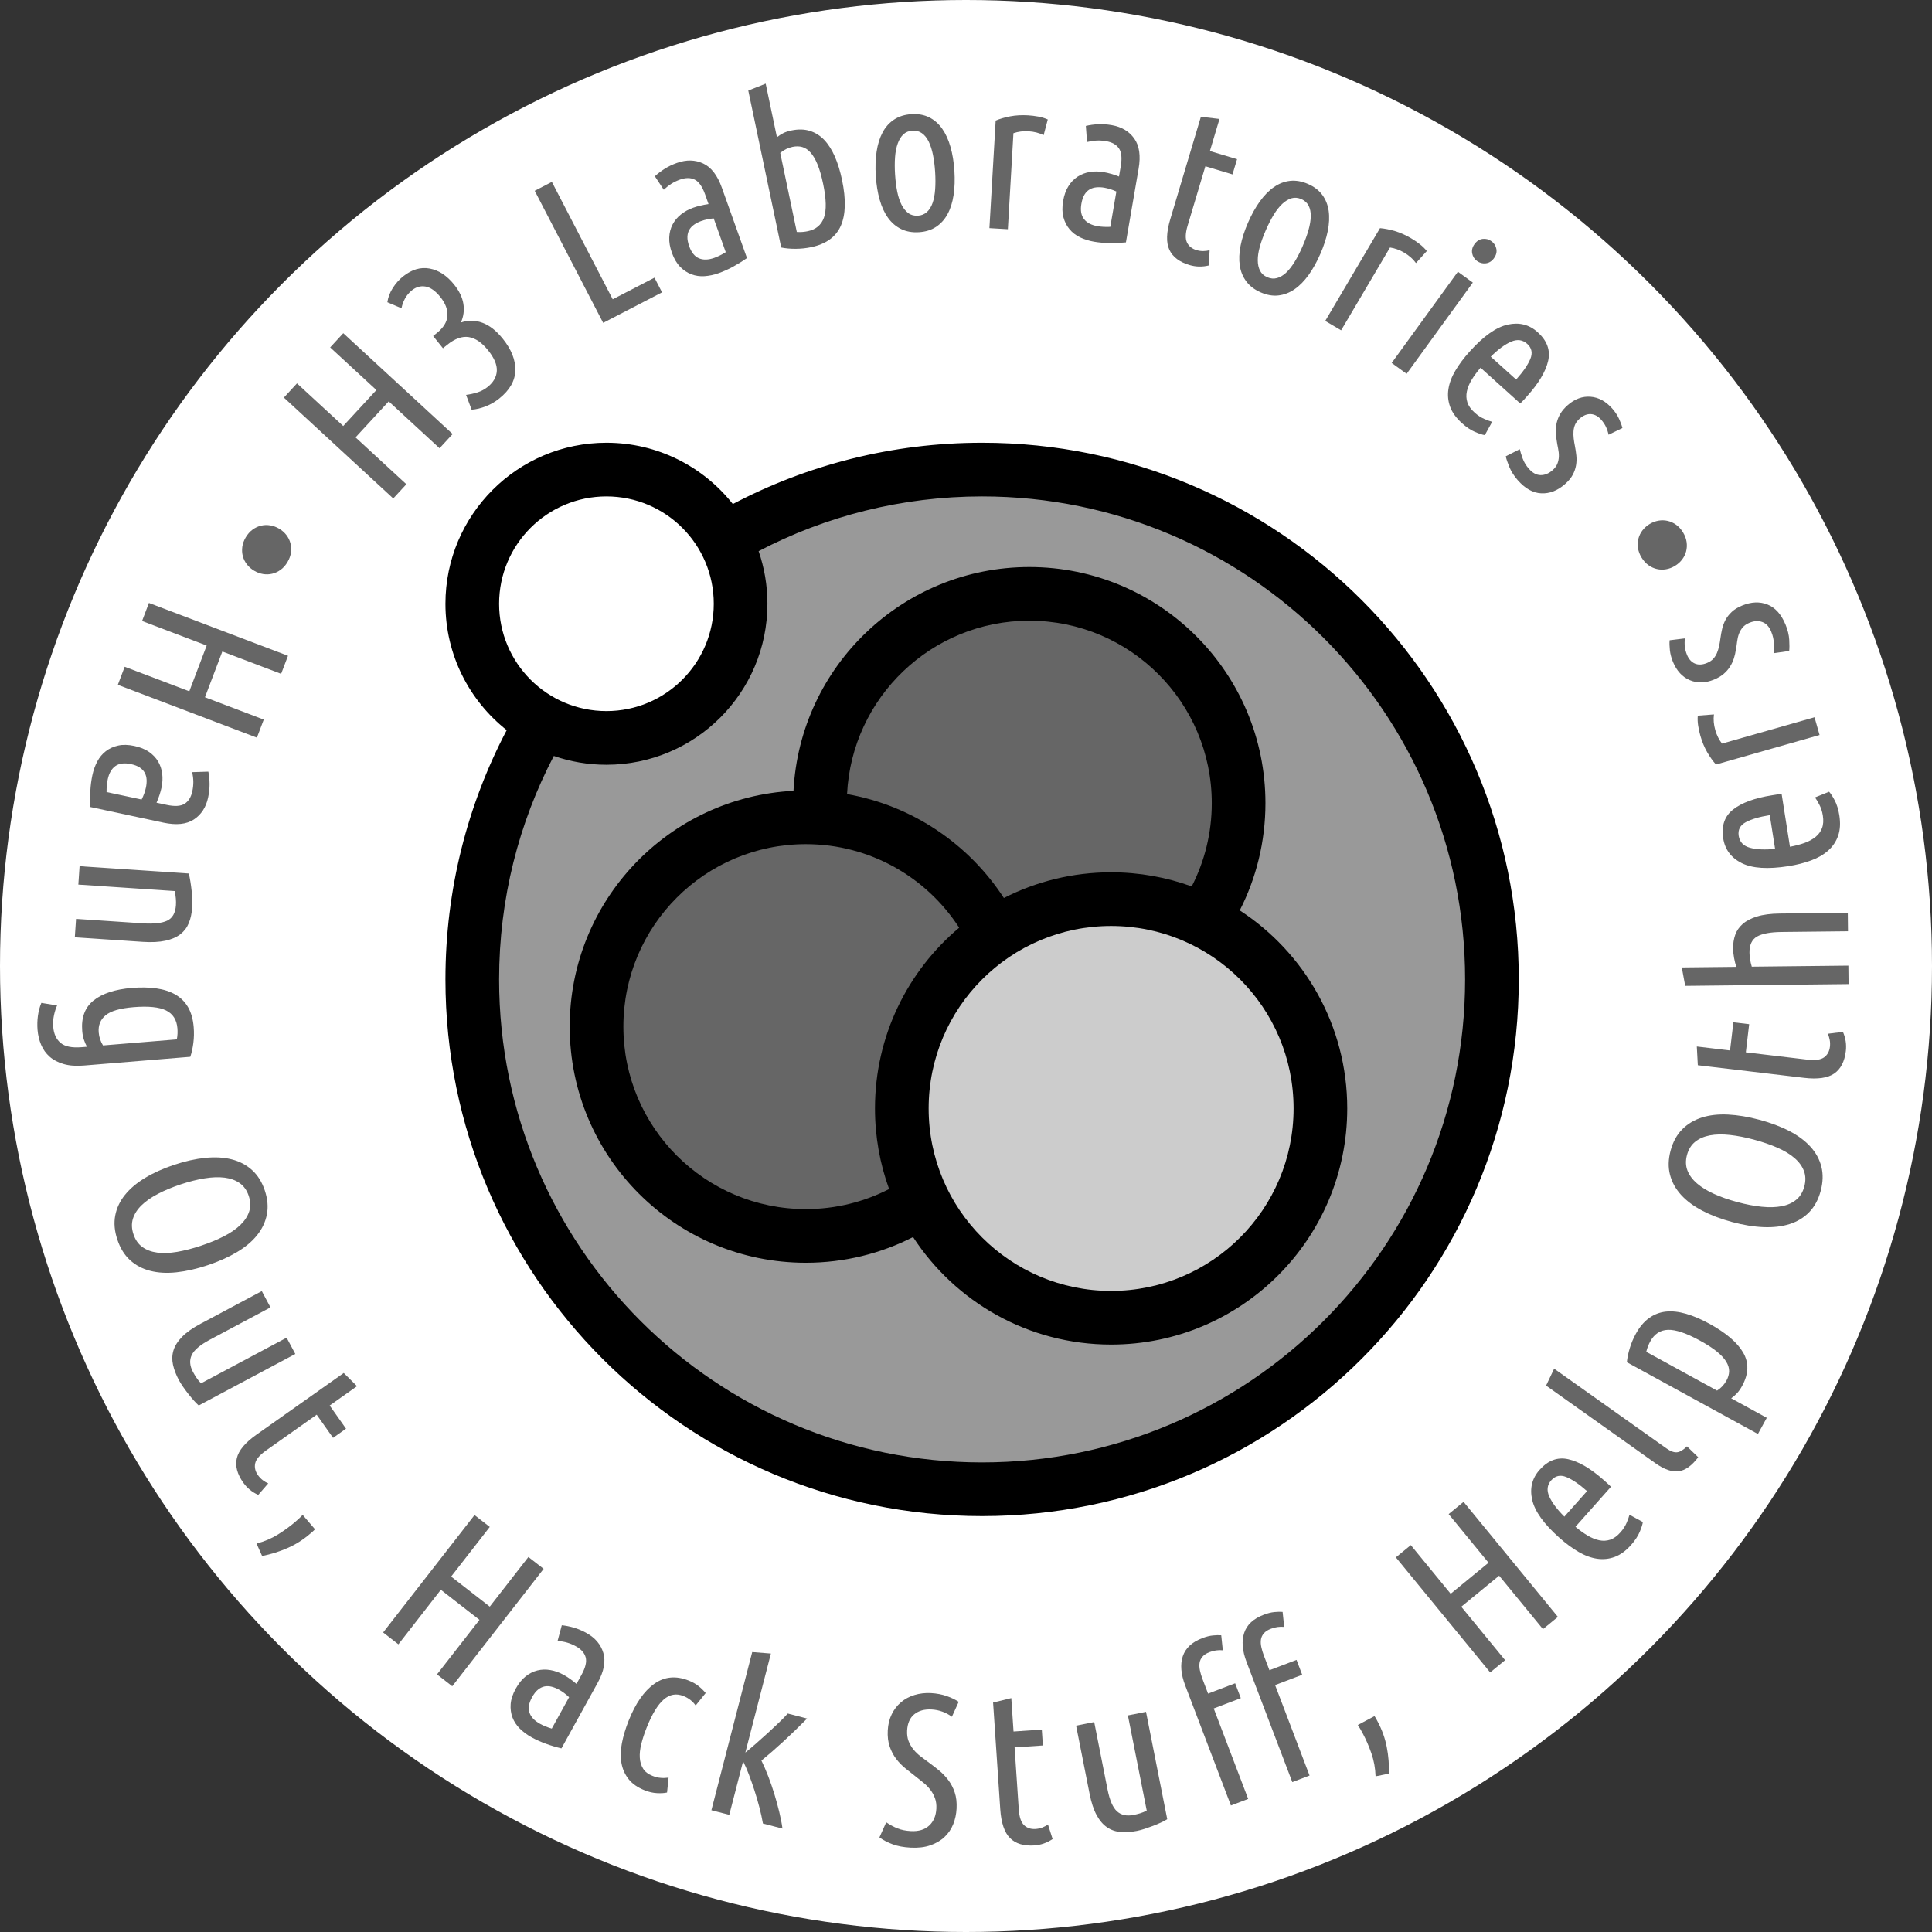 <?xml version="1.0" encoding="UTF-8" standalone="no"?>
<!-- Generator: Adobe Illustrator 15.1.0, SVG Export Plug-In . SVG Version: 6.00 Build 0)  -->

<svg
     xmlns:dc="http://purl.org/dc/elements/1.1/"
     xmlns:cc="http://creativecommons.org/ns#"
     xmlns:rdf="http://www.w3.org/1999/02/22-rdf-syntax-ns#"
     xmlns:svg="http://www.w3.org/2000/svg"
     xmlns="http://www.w3.org/2000/svg"
     xmlns:sodipodi="http://sodipodi.sourceforge.net/DTD/sodipodi-0.dtd"
     xmlns:inkscape="http://www.inkscape.org/namespaces/inkscape"
     version="1.1"
     x="0px"
     y="0px"
     width="144px"
     height="144px"
     viewBox="0 0 144 144"
     enable-background="new 0 0 144 144"
     xml:space="preserve"
     id="svg9338"
     inkscape:version="0.48.5 r10040"
     sodipodi:docname="logo_roundel_gray_on_white.svg"><rect x="0" y="0" width="144" height="144" fill="#333333" stroke="none"/><defs
     id="defs9449">
	
	

		
		
		
		
		
		
		
		
		
		
		
		
		
		
		
		
		
		
		
		
		
		
		
		
		
		
		
	
		
		
		
		
		
		
		
		
		
		
		
		
		
		
		
		
	
	
	
	
	
	
	
</defs><sodipodi:namedview
     pagecolor="#ffffff"
     bordercolor="#666666"
     borderopacity="1"
     objecttolerance="10"
     gridtolerance="10"
     guidetolerance="10"
     inkscape:pageopacity="0"
     inkscape:pageshadow="2"
     inkscape:window-width="1586"
     inkscape:window-height="804"
     id="namedview9447"
     showgrid="false"
     borderlayer="true"
     inkscape:showpageshadow="false"
     inkscape:zoom="4.2986111"
     inkscape:cx="35.709208"
     inkscape:cy="72"
     inkscape:window-x="0"
     inkscape:window-y="0"
     inkscape:window-maximized="0"
     inkscape:current-layer="svg9338" />
<g
     id="background">
	<circle
     fill="#FFFFFF"
     cx="72"
     cy="72"
     r="72"
     id="circle9341" />
</g>
<path
     style="fill:#999999"
     inkscape:connector-curvature="0"
     id="path9344"
     d="m 73.2,35 c -7.012,0 -13.581,1.899 -19.219,5.212 0.777,1.422 1.219,3.053 1.219,4.788 0,5.522 -4.478,10 -10,10 -1.735,0 -3.366,-0.442 -4.789,-1.219 -3.312,5.639 -5.211,12.207 -5.211,19.219 0,20.986 17.013,38 38,38 20.986,0 38,-17.014 38,-38 0,-20.987 -17.014,-38 -38,-38 z" /><path
     inkscape:connector-curvature="0"
     id="path9346"
     d="M 73.2,33 C 66.493,33 60.173,34.651 54.622,37.567 52.424,34.786 49.02,33 45.2,33 c -6.628,0 -12,5.373 -12,12 0,3.821 1.785,7.224 4.567,9.421 -2.917,5.552 -4.567,11.873 -4.567,18.579 0,22.092 17.908,40 40,40 22.091,0 40,-17.908 40,-40 0,-22.091 -17.909,-40 -40,-40 z m -28,4 c 4.418,0 8,3.582 8,8 0,4.418 -3.582,8 -8,8 -4.418,0 -8,-3.582 -8,-8 0,-4.418 3.582,-8 8,-8 z m 28,72 c -19.883,0 -36,-16.118 -36,-36 0,-6.01 1.474,-11.675 4.078,-16.656 1.229,0.425 2.548,0.656 3.922,0.656 6.627,0 12,-5.373 12,-12 0,-1.373 -0.232,-2.692 -0.656,-3.921 C 61.524,38.474 67.19,37 73.2,37 c 19.882,0 36,16.118 36,36 0,19.882 -16.118,36 -36,36 z" /><path
     inkscape:connector-curvature="0"
     id="path9348"
     d="m 92.404,67.856 c 1.225,-2.398 1.915,-5.115 1.915,-7.993 0,-9.72 -7.88,-17.6 -17.6,-17.6 -9.412,5e-4 -17.098,7.388 -17.576,16.68 -9.293,0.479 -16.68,8.165 -16.68,17.576 0,9.721 7.879,17.6 17.6,17.6 2.877,0 5.594,-0.69 7.992,-1.915 3.14,4.823 8.577,8.013 14.761,8.013 9.721,0 17.6,-7.88 17.6,-17.601 1e-4,-6.184 -3.188,-11.621 -8.012,-14.76 z" /><path
     style="fill:#666666;fill-opacity:1"
     inkscape:connector-curvature="0"
     id="path9350"
     d="m 65.216,82.616 c 0,-5.406 2.439,-10.243 6.275,-13.471 -2.422,-3.746 -6.635,-6.226 -11.428,-6.226 -7.511,-5e-4 -13.6,6.089 -13.6,13.6 0,7.511 6.088,13.6 13.6,13.6 2.235,0 4.345,-0.539 6.206,-1.495 -0.681,-1.875 -1.053,-3.897 -1.053,-6.008 z" /><path
     style="fill:#666666;fill-opacity:1"
     inkscape:connector-curvature="0"
     id="path9352"
     d="m 74.824,66.932 c 2.398,-1.225 5.115,-1.915 7.992,-1.915 2.11,0 4.133,0.372 6.008,1.053 0.955,-1.861 1.495,-3.971 1.495,-6.207 0,-7.511 -6.089,-13.6 -13.6,-13.6 -7.285,0 -13.231,5.728 -13.584,12.924 4.888,0.861 9.081,3.739 11.688,7.745 z" /><circle
     style="fill:#cccccc"
     sodipodi:ry="13.6001"
     sodipodi:rx="13.6001"
     sodipodi:cy="82.616699"
     sodipodi:cx="82.816399"
     id="circle9354"
     r="13.6"
     cy="82.617"
     cx="82.816" />
<path
     d="m 20.806,39.403 c 0.211,0.126 0.388,0.281 0.533,0.466 0.144,0.185 0.247,0.39 0.306,0.611 0.06,0.222 0.074,0.454 0.043,0.695 -0.032,0.241 -0.119,0.481 -0.261,0.72 -0.142,0.239 -0.31,0.43 -0.508,0.573 -0.197,0.143 -0.407,0.241 -0.632,0.294 -0.224,0.054 -0.452,0.06 -0.683,0.022 -0.231,-0.039 -0.452,-0.122 -0.663,-0.247 -0.21,-0.125 -0.389,-0.28 -0.533,-0.466 -0.144,-0.185 -0.247,-0.389 -0.307,-0.611 -0.059,-0.222 -0.074,-0.453 -0.042,-0.694 0.032,-0.242 0.119,-0.481 0.26,-0.721 0.142,-0.237 0.312,-0.429 0.509,-0.572 0.197,-0.144 0.407,-0.242 0.631,-0.294 0.224,-0.053 0.452,-0.06 0.684,-0.021 0.231,0.038 0.452,0.12 0.663,0.245 z"
     id="path9359"
     inkscape:connector-curvature="0"
     style="fill:#666666;fill-opacity:1" /><path
     d="m 24.609,25.894 0.977,-1.059 8.151,7.516 -0.976,1.059 -3.788,-3.493 -2.473,2.683 3.788,3.493 -0.977,1.059 -8.152,-7.517 0.977,-1.06 3.446,3.178 2.473,-2.681 -3.447,-3.178 z"
     id="path9361"
     inkscape:connector-curvature="0"
     style="fill:#666666;fill-opacity:1" /><path
     d="m 34.351,24.039 c 0.536,-0.184 1.07,-0.178 1.603,0.018 0.533,0.194 1.039,0.592 1.52,1.191 0.641,0.797 0.953,1.583 0.936,2.356 -0.017,0.771 -0.415,1.473 -1.198,2.099 -0.308,0.248 -0.644,0.442 -1.009,0.585 -0.365,0.142 -0.715,0.225 -1.051,0.248 l -0.414,-1.103 c 0.286,-0.036 0.566,-0.099 0.845,-0.185 0.28,-0.088 0.536,-0.225 0.769,-0.412 0.424,-0.34 0.65,-0.736 0.677,-1.188 0.027,-0.452 -0.19,-0.966 -0.651,-1.539 -0.46,-0.574 -0.939,-0.902 -1.434,-0.983 -0.496,-0.081 -1.031,0.109 -1.605,0.569 l -0.325,0.261 -0.731,-0.911 0.275,-0.221 c 0.499,-0.4 0.762,-0.83 0.79,-1.29 0.028,-0.459 -0.149,-0.928 -0.529,-1.401 -0.36,-0.448 -0.724,-0.707 -1.093,-0.774 -0.368,-0.066 -0.711,0.026 -1.026,0.28 -0.216,0.174 -0.389,0.381 -0.518,0.62 -0.129,0.24 -0.214,0.479 -0.255,0.718 L 28.871,22.527 c 0.057,-0.373 0.192,-0.728 0.407,-1.065 0.216,-0.336 0.468,-0.622 0.76,-0.856 0.649,-0.52 1.312,-0.717 1.988,-0.59 0.677,0.127 1.286,0.527 1.827,1.201 0.38,0.475 0.608,0.951 0.685,1.43 0.076,0.479 0.015,0.943 -0.186,1.391 z"
     id="path9363"
     inkscape:connector-curvature="0"
     style="fill:#666666;fill-opacity:1" /><path
     d="m 48.78,20.696 0.566,1.094 -4.39,2.275 -5.102,-9.845 1.279,-0.663 4.535,8.751 3.112,-1.612 z"
     id="path9365"
     inkscape:connector-curvature="0"
     style="fill:#666666;fill-opacity:1" /><path
     d="m 48.81,13.138 c 0.221,-0.204 0.466,-0.391 0.735,-0.56 0.267,-0.169 0.572,-0.315 0.914,-0.436 0.703,-0.251 1.354,-0.236 1.952,0.043 0.597,0.278 1.062,0.88 1.392,1.805 l 1.872,5.243 c -0.326,0.23 -0.666,0.441 -1.022,0.637 -0.355,0.195 -0.714,0.357 -1.075,0.485 -0.362,0.13 -0.718,0.205 -1.066,0.229 -0.349,0.022 -0.677,-0.025 -0.985,-0.142 -0.308,-0.116 -0.587,-0.303 -0.837,-0.559 -0.249,-0.257 -0.454,-0.606 -0.612,-1.047 -0.147,-0.413 -0.213,-0.794 -0.196,-1.145 0.016,-0.351 0.098,-0.669 0.245,-0.954 0.148,-0.285 0.353,-0.534 0.617,-0.746 0.264,-0.214 0.571,-0.384 0.923,-0.509 0.332,-0.118 0.712,-0.209 1.143,-0.272 l -0.257,-0.725 c -0.208,-0.582 -0.467,-0.948 -0.775,-1.099 -0.309,-0.15 -0.673,-0.15 -1.096,0 -0.231,0.083 -0.441,0.183 -0.631,0.303 -0.19,0.119 -0.382,0.27 -0.578,0.452 l -0.664,-1.003 z m 2.561,5.219 c 0.165,0.462 0.408,0.761 0.727,0.895 0.32,0.135 0.701,0.123 1.144,-0.034 0.271,-0.098 0.555,-0.238 0.851,-0.423 l -0.898,-2.517 c -0.33,0.027 -0.641,0.093 -0.932,0.197 -0.191,0.067 -0.364,0.154 -0.519,0.262 -0.155,0.105 -0.276,0.233 -0.364,0.384 -0.088,0.15 -0.135,0.326 -0.143,0.527 -0.008,0.201 0.037,0.438 0.134,0.708 z"
     id="path9367"
     inkscape:connector-curvature="0"
     style="fill:#666666;fill-opacity:1" /><path
     d="m 57.908,10.227 c 0.149,-0.117 0.306,-0.219 0.468,-0.302 0.162,-0.083 0.363,-0.15 0.604,-0.2 0.511,-0.107 0.972,-0.098 1.38,0.029 0.408,0.127 0.766,0.352 1.073,0.674 0.307,0.322 0.57,0.736 0.791,1.24 0.22,0.504 0.399,1.085 0.537,1.742 0.304,1.452 0.273,2.591 -0.092,3.42 -0.366,0.829 -1.102,1.359 -2.208,1.592 -0.387,0.08 -0.775,0.121 -1.168,0.122 -0.393,0 -0.748,-0.031 -1.066,-0.096 L 55.773,6.751 l 1.297,-0.517 0.838,3.992 z m 1.481,7.062 c 0.155,0.011 0.302,0.01 0.441,-0.002 0.139,-0.013 0.266,-0.031 0.381,-0.056 0.605,-0.127 1.006,-0.465 1.202,-1.013 0.195,-0.548 0.176,-1.386 -0.061,-2.513 -0.122,-0.585 -0.262,-1.067 -0.418,-1.448 -0.157,-0.382 -0.33,-0.678 -0.522,-0.889 -0.191,-0.211 -0.397,-0.347 -0.617,-0.41 -0.221,-0.062 -0.462,-0.066 -0.723,-0.012 -0.344,0.072 -0.651,0.225 -0.917,0.454 l 1.234,5.888 z"
     id="path9369"
     inkscape:connector-curvature="0"
     style="fill:#666666;fill-opacity:1" /><path
     d="m 71.136,12.73 c 0.042,0.66 0.022,1.263 -0.061,1.808 -0.083,0.545 -0.231,1.017 -0.447,1.415 -0.215,0.398 -0.499,0.716 -0.854,0.952 -0.353,0.236 -0.78,0.37 -1.281,0.401 -0.499,0.032 -0.943,-0.047 -1.329,-0.236 -0.386,-0.189 -0.711,-0.467 -0.975,-0.835 -0.265,-0.368 -0.472,-0.817 -0.623,-1.349 -0.151,-0.529 -0.248,-1.124 -0.29,-1.784 -0.042,-0.649 -0.021,-1.25 0.061,-1.8 0.083,-0.551 0.231,-1.027 0.446,-1.431 0.214,-0.404 0.501,-0.725 0.86,-0.961 0.359,-0.236 0.789,-0.37 1.29,-0.402 0.5,-0.031 0.94,0.047 1.322,0.236 0.381,0.19 0.703,0.472 0.967,0.845 0.264,0.374 0.472,0.828 0.623,1.363 0.152,0.535 0.249,1.128 0.289,1.777 z m -1.436,0.091 C 69.67,12.354 69.616,11.927 69.538,11.541 69.46,11.156 69.353,10.826 69.219,10.552 69.084,10.276 68.915,10.068 68.714,9.927 68.513,9.784 68.279,9.721 68.013,9.738 c -0.276,0.018 -0.504,0.109 -0.681,0.276 -0.176,0.165 -0.316,0.394 -0.42,0.684 -0.105,0.29 -0.172,0.63 -0.2,1.022 -0.029,0.393 -0.028,0.822 0.002,1.29 0.031,0.469 0.084,0.895 0.162,1.281 0.078,0.386 0.188,0.712 0.327,0.981 0.14,0.269 0.308,0.474 0.504,0.616 0.196,0.143 0.433,0.205 0.709,0.188 0.266,-0.017 0.49,-0.108 0.672,-0.274 0.182,-0.167 0.323,-0.392 0.422,-0.676 0.1,-0.284 0.163,-0.622 0.191,-1.015 0.029,-0.392 0.028,-0.822 -0.001,-1.291 z"
     id="path9371"
     inkscape:connector-curvature="0"
     style="fill:#666666;fill-opacity:1" /><path
     d="M 77.786,10.074 C 77.455,9.905 77.075,9.809 76.65,9.783 76.256,9.761 75.883,9.809 75.535,9.928 l -0.415,7.156 -1.375,-0.08 0.466,-8.02 c 0.317,-0.131 0.68,-0.235 1.084,-0.314 0.406,-0.077 0.848,-0.102 1.328,-0.075 0.255,0.016 0.51,0.046 0.764,0.093 0.253,0.047 0.488,0.119 0.708,0.217 l -0.309,1.169 z"
     id="path9373"
     inkscape:connector-curvature="0"
     style="fill:#666666;fill-opacity:1" /><path
     d="m 80.933,9.385 c 0.294,-0.069 0.599,-0.111 0.915,-0.126 0.316,-0.016 0.654,0.006 1.012,0.067 0.736,0.127 1.296,0.459 1.679,0.996 0.384,0.537 0.493,1.289 0.326,2.256 l -0.945,5.487 c -0.397,0.04 -0.798,0.058 -1.202,0.053 -0.405,-0.005 -0.797,-0.04 -1.176,-0.104 -0.378,-0.065 -0.726,-0.175 -1.04,-0.325 -0.315,-0.152 -0.577,-0.353 -0.788,-0.607 -0.211,-0.252 -0.362,-0.552 -0.455,-0.897 -0.092,-0.347 -0.098,-0.75 -0.018,-1.213 0.074,-0.432 0.205,-0.796 0.392,-1.094 0.186,-0.299 0.414,-0.535 0.683,-0.711 0.268,-0.176 0.57,-0.291 0.904,-0.348 0.334,-0.056 0.685,-0.052 1.053,0.012 0.348,0.06 0.724,0.168 1.13,0.324 l 0.13,-0.758 c 0.105,-0.608 0.06,-1.055 -0.135,-1.338 -0.194,-0.282 -0.513,-0.462 -0.954,-0.537 -0.242,-0.041 -0.476,-0.058 -0.698,-0.047 -0.225,0.01 -0.465,0.047 -0.725,0.109 L 80.933,9.385 z m -0.333,5.804 c -0.084,0.483 -0.019,0.863 0.193,1.137 0.212,0.275 0.549,0.452 1.012,0.532 0.285,0.049 0.601,0.065 0.95,0.049 l 0.454,-2.633 c -0.302,-0.138 -0.605,-0.233 -0.909,-0.287 -0.2,-0.033 -0.394,-0.043 -0.579,-0.025 -0.188,0.017 -0.356,0.068 -0.506,0.156 -0.151,0.088 -0.279,0.217 -0.385,0.389 -0.105,0.17 -0.182,0.398 -0.23,0.683 z"
     id="path9375"
     inkscape:connector-curvature="0"
     style="fill:#666666;fill-opacity:1" /><path
     d="m 90.18,11.258 2.024,0.605 -0.34,1.135 -2.022,-0.606 -1.325,4.431 c -0.164,0.552 -0.181,0.968 -0.047,1.247 0.134,0.28 0.369,0.469 0.706,0.569 0.174,0.053 0.348,0.077 0.521,0.073 0.174,-0.004 0.328,-0.024 0.461,-0.064 l -0.055,1.137 c -0.493,0.12 -0.974,0.109 -1.444,-0.031 -0.757,-0.226 -1.257,-0.606 -1.503,-1.142 -0.247,-0.536 -0.224,-1.295 0.07,-2.276 l 2.281,-7.634 1.387,0.164 -0.715,2.392 z"
     id="path9377"
     inkscape:connector-curvature="0"
     style="fill:#666666;fill-opacity:1" /><path
     d="m 98.408,18.929 c -0.265,0.606 -0.559,1.133 -0.881,1.58 -0.324,0.446 -0.672,0.799 -1.045,1.054 -0.374,0.256 -0.771,0.408 -1.195,0.457 -0.422,0.049 -0.863,-0.028 -1.322,-0.229 -0.46,-0.2 -0.817,-0.473 -1.074,-0.818 -0.258,-0.345 -0.419,-0.741 -0.485,-1.188 -0.066,-0.448 -0.046,-0.942 0.062,-1.483 0.106,-0.54 0.293,-1.113 0.558,-1.72 0.26,-0.597 0.553,-1.12 0.878,-1.573 0.325,-0.451 0.675,-0.807 1.052,-1.067 0.375,-0.262 0.776,-0.415 1.204,-0.462 0.428,-0.045 0.871,0.032 1.33,0.232 0.46,0.2 0.815,0.472 1.067,0.815 0.252,0.343 0.41,0.74 0.475,1.193 0.064,0.453 0.041,0.952 -0.068,1.497 -0.109,0.546 -0.295,1.117 -0.555,1.713 z m -1.32,-0.575 c 0.188,-0.431 0.334,-0.834 0.441,-1.213 0.107,-0.378 0.163,-0.721 0.169,-1.026 0.005,-0.306 -0.05,-0.568 -0.163,-0.787 -0.114,-0.219 -0.293,-0.38 -0.538,-0.487 -0.254,-0.11 -0.498,-0.133 -0.731,-0.065 -0.232,0.067 -0.461,0.206 -0.688,0.415 -0.225,0.21 -0.44,0.483 -0.644,0.818 -0.205,0.336 -0.4,0.719 -0.588,1.149 -0.188,0.43 -0.335,0.834 -0.442,1.213 -0.106,0.378 -0.159,0.718 -0.157,1.022 0.002,0.303 0.057,0.564 0.166,0.779 0.109,0.217 0.291,0.381 0.545,0.491 0.244,0.106 0.486,0.127 0.725,0.062 0.237,-0.065 0.465,-0.202 0.684,-0.408 0.219,-0.208 0.43,-0.479 0.635,-0.815 0.205,-0.334 0.4,-0.718 0.588,-1.147 z"
     id="path9379"
     inkscape:connector-curvature="0"
     style="fill:#666666;fill-opacity:1" /><path
     d="m 105.539,19.607 c -0.219,-0.302 -0.512,-0.561 -0.879,-0.777 -0.34,-0.202 -0.692,-0.329 -1.057,-0.383 l -3.643,6.173 -1.185,-0.699 4.083,-6.917 c 0.341,0.028 0.71,0.101 1.106,0.217 0.396,0.116 0.801,0.296 1.215,0.54 0.22,0.13 0.432,0.273 0.637,0.432 0.204,0.158 0.381,0.33 0.53,0.518 l -0.808,0.897 z"
     id="path9381"
     inkscape:connector-curvature="0"
     style="fill:#666666;fill-opacity:1" /><path
     d="m 104.842,27.861 -1.114,-0.808 4.935,-6.799 1.113,0.808 -4.934,6.799 z m 5.251,-8.406 c -0.199,-0.144 -0.32,-0.335 -0.366,-0.572 -0.045,-0.237 0.014,-0.468 0.177,-0.692 0.163,-0.225 0.364,-0.352 0.604,-0.383 0.239,-0.03 0.458,0.026 0.657,0.171 0.199,0.144 0.32,0.335 0.365,0.572 0.046,0.237 -0.014,0.468 -0.176,0.692 -0.163,0.225 -0.363,0.352 -0.604,0.382 -0.24,0.031 -0.459,-0.026 -0.657,-0.17 z"
     id="path9383"
     inkscape:connector-curvature="0"
     style="fill:#666666;fill-opacity:1" /><path
     d="m 110.351,27.407 c -0.264,0.309 -0.483,0.608 -0.661,0.901 -0.178,0.292 -0.297,0.58 -0.357,0.862 -0.06,0.283 -0.049,0.557 0.037,0.819 0.086,0.265 0.267,0.52 0.545,0.77 0.23,0.206 0.472,0.364 0.727,0.472 0.255,0.107 0.447,0.177 0.577,0.208 l -0.549,0.992 c -0.167,-0.022 -0.409,-0.101 -0.726,-0.235 -0.316,-0.134 -0.642,-0.351 -0.975,-0.651 -0.435,-0.392 -0.731,-0.802 -0.885,-1.228 -0.154,-0.427 -0.197,-0.865 -0.126,-1.318 0.07,-0.454 0.244,-0.914 0.522,-1.382 0.277,-0.468 0.631,-0.94 1.06,-1.415 1.034,-1.149 1.981,-1.818 2.841,-2.007 0.857,-0.188 1.601,0 2.227,0.565 0.705,0.636 0.965,1.35 0.781,2.144 -0.185,0.795 -0.71,1.673 -1.574,2.632 -0.078,0.088 -0.158,0.178 -0.24,0.268 -0.082,0.091 -0.17,0.181 -0.264,0.269 l -2.96,-2.666 z m 3.476,-1.778 c -0.341,-0.309 -0.742,-0.36 -1.203,-0.159 -0.463,0.202 -0.966,0.574 -1.512,1.116 l 1.891,1.702 c 0.521,-0.578 0.874,-1.09 1.059,-1.534 0.184,-0.443 0.106,-0.819 -0.234,-1.125 z"
     id="path9385"
     inkscape:connector-curvature="0"
     style="fill:#666666;fill-opacity:1" /><path
     d="m 113.959,34.944 c 0.268,0.306 0.555,0.462 0.865,0.468 0.309,0.006 0.605,-0.114 0.887,-0.359 0.176,-0.154 0.299,-0.318 0.367,-0.491 0.068,-0.173 0.105,-0.353 0.111,-0.542 0.005,-0.19 -0.014,-0.385 -0.057,-0.588 -0.043,-0.203 -0.08,-0.412 -0.11,-0.626 -0.039,-0.207 -0.06,-0.422 -0.064,-0.644 -0.004,-0.224 0.021,-0.446 0.074,-0.67 0.053,-0.224 0.144,-0.444 0.272,-0.662 0.129,-0.218 0.314,-0.433 0.554,-0.642 0.522,-0.456 1.087,-0.662 1.692,-0.616 0.606,0.045 1.15,0.345 1.634,0.899 0.204,0.233 0.366,0.48 0.488,0.742 0.122,0.262 0.206,0.493 0.253,0.692 l -1.031,0.497 c -0.046,-0.216 -0.112,-0.413 -0.198,-0.593 -0.085,-0.18 -0.202,-0.354 -0.35,-0.523 -0.225,-0.257 -0.477,-0.397 -0.759,-0.42 -0.282,-0.022 -0.565,0.088 -0.846,0.334 -0.16,0.141 -0.274,0.289 -0.342,0.447 -0.068,0.158 -0.107,0.323 -0.119,0.496 -0.012,0.173 -0.008,0.353 0.014,0.539 0.021,0.186 0.052,0.377 0.092,0.567 0.045,0.231 0.08,0.465 0.105,0.705 0.025,0.24 0.018,0.479 -0.021,0.719 -0.039,0.239 -0.121,0.478 -0.247,0.715 -0.126,0.237 -0.321,0.471 -0.587,0.703 -0.555,0.483 -1.143,0.709 -1.764,0.678 -0.622,-0.03 -1.206,-0.36 -1.754,-0.986 -0.279,-0.322 -0.487,-0.65 -0.623,-0.984 -0.137,-0.335 -0.225,-0.598 -0.264,-0.789 l 1.045,-0.53 c 0.04,0.178 0.11,0.403 0.209,0.679 0.098,0.275 0.256,0.537 0.473,0.786 z"
     id="path9387"
     inkscape:connector-curvature="0"
     style="fill:#666666;fill-opacity:1" /><path
     d="m 124.842,42.178 c -0.21,0.128 -0.43,0.211 -0.661,0.251 -0.231,0.04 -0.459,0.035 -0.684,-0.017 -0.224,-0.05 -0.435,-0.147 -0.634,-0.29 -0.197,-0.142 -0.368,-0.331 -0.512,-0.568 -0.144,-0.237 -0.232,-0.477 -0.267,-0.718 -0.034,-0.242 -0.021,-0.473 0.037,-0.696 0.059,-0.222 0.159,-0.426 0.302,-0.612 0.144,-0.185 0.319,-0.343 0.53,-0.47 0.21,-0.127 0.43,-0.211 0.661,-0.251 0.231,-0.041 0.459,-0.035 0.684,0.016 0.225,0.052 0.435,0.148 0.634,0.29 0.198,0.144 0.368,0.332 0.513,0.569 0.143,0.237 0.232,0.477 0.266,0.718 0.034,0.241 0.021,0.474 -0.037,0.696 -0.059,0.223 -0.159,0.427 -0.303,0.613 -0.143,0.186 -0.319,0.342 -0.529,0.469 z"
     id="path9389"
     inkscape:connector-curvature="0"
     style="fill:#666666;fill-opacity:1" /><path
     d="m 19.659,53.634 -0.511,1.347 -10.365,-3.938 0.511,-1.346 4.816,1.828 1.295,-3.41 -4.816,-1.829 0.511,-1.346 10.366,3.938 -0.512,1.346 -4.382,-1.665 -1.295,3.41 4.382,1.665 z"
     id="path9393"
     inkscape:connector-curvature="0"
     style="fill:#666666;fill-opacity:1" /><path
     d="m 15.53,57.514 c 0.057,0.296 0.087,0.603 0.09,0.92 0.003,0.317 -0.032,0.651 -0.108,1.007 -0.156,0.731 -0.51,1.276 -1.062,1.639 -0.552,0.361 -1.308,0.44 -2.267,0.236 L 6.738,60.152 C 6.714,59.755 6.712,59.353 6.733,58.949 c 0.021,-0.404 0.072,-0.795 0.152,-1.17 0.08,-0.376 0.202,-0.718 0.366,-1.026 0.164,-0.309 0.377,-0.565 0.638,-0.765 0.261,-0.2 0.565,-0.339 0.915,-0.417 0.35,-0.079 0.753,-0.069 1.213,0.029 0.427,0.091 0.786,0.236 1.077,0.435 0.291,0.198 0.518,0.435 0.683,0.71 0.165,0.275 0.269,0.581 0.311,0.918 0.043,0.336 0.025,0.686 -0.053,1.052 -0.074,0.345 -0.196,0.716 -0.369,1.116 l 0.751,0.159 c 0.605,0.13 1.052,0.102 1.342,-0.081 0.29,-0.184 0.482,-0.494 0.576,-0.933 0.051,-0.24 0.076,-0.472 0.075,-0.696 -0.002,-0.224 -0.029,-0.466 -0.082,-0.729 l 1.202,-0.038 z M 9.745,56.95 c -0.48,-0.102 -0.861,-0.053 -1.144,0.147 -0.283,0.201 -0.474,0.532 -0.571,0.991 -0.06,0.281 -0.09,0.597 -0.088,0.947 l 2.613,0.557 c 0.15,-0.295 0.258,-0.594 0.322,-0.895 0.042,-0.199 0.059,-0.392 0.05,-0.579 -0.009,-0.188 -0.055,-0.357 -0.136,-0.513 -0.082,-0.152 -0.206,-0.285 -0.373,-0.398 -0.167,-0.112 -0.391,-0.198 -0.673,-0.258 z"
     id="path9395"
     inkscape:connector-curvature="0"
     style="fill:#666666;fill-opacity:1" /><path
     d="m 14.075,65.106 c 0.09,0.401 0.16,0.833 0.209,1.297 0.049,0.463 0.061,0.886 0.035,1.269 -0.028,0.415 -0.109,0.79 -0.244,1.122 -0.135,0.334 -0.343,0.611 -0.625,0.833 -0.282,0.222 -0.654,0.384 -1.115,0.486 -0.461,0.102 -1.027,0.132 -1.698,0.087 l -5.061,-0.339 0.092,-1.373 4.949,0.331 c 0.83,0.056 1.444,-0.009 1.841,-0.196 0.398,-0.188 0.616,-0.574 0.655,-1.16 0.021,-0.308 -0.01,-0.658 -0.09,-1.048 l -7.184,-0.481 0.092,-1.372 8.143,0.545 z"
     id="path9397"
     inkscape:connector-curvature="0"
     style="fill:#666666;fill-opacity:1" /><path
     d="M 6.275,79.416 C 5.68,79.466 5.171,79.43 4.749,79.308 4.327,79.188 3.978,79.005 3.701,78.761 3.424,78.515 3.212,78.22 3.066,77.873 2.92,77.526 2.83,77.151 2.797,76.747 2.77,76.407 2.779,76.064 2.825,75.719 2.872,75.371 2.957,75.049 3.083,74.75 l 1.172,0.192 c -0.091,0.2 -0.168,0.442 -0.231,0.725 -0.061,0.284 -0.081,0.574 -0.057,0.872 0.043,0.521 0.226,0.918 0.547,1.191 0.322,0.273 0.845,0.38 1.568,0.321 L 6.481,78.019 C 6.393,77.855 6.317,77.679 6.253,77.491 6.19,77.305 6.149,77.088 6.128,76.844 c -0.082,-0.999 0.201,-1.758 0.849,-2.277 0.648,-0.519 1.599,-0.829 2.853,-0.933 0.67,-0.054 1.278,-0.043 1.825,0.035 0.547,0.078 1.02,0.231 1.419,0.461 0.399,0.23 0.713,0.544 0.944,0.942 0.231,0.399 0.371,0.895 0.419,1.49 0.032,0.395 0.024,0.782 -0.025,1.167 -0.049,0.384 -0.125,0.731 -0.228,1.038 L 6.275,79.416 z m 6.904,-1.947 c 0.03,-0.152 0.048,-0.298 0.053,-0.438 0.004,-0.14 0.002,-0.268 -0.008,-0.385 -0.052,-0.638 -0.335,-1.083 -0.848,-1.335 -0.514,-0.252 -1.323,-0.333 -2.428,-0.242 -1,0.082 -1.692,0.283 -2.078,0.605 -0.386,0.319 -0.557,0.745 -0.513,1.278 0.015,0.18 0.05,0.351 0.106,0.512 0.056,0.161 0.127,0.315 0.214,0.456 l 5.501,-0.451 z"
     id="path9399"
     inkscape:connector-curvature="0"
     style="fill:#666666;fill-opacity:1" /><path
     d="m 15.469,94.304 c -0.82,0.273 -1.591,0.448 -2.313,0.525 -0.722,0.077 -1.375,0.041 -1.958,-0.109 C 10.614,94.572 10.112,94.306 9.693,93.923 9.273,93.54 8.958,93.029 8.746,92.391 8.533,91.754 8.481,91.156 8.588,90.598 8.694,90.04 8.937,89.526 9.315,89.058 c 0.378,-0.468 0.878,-0.891 1.502,-1.267 0.622,-0.375 1.344,-0.699 2.163,-0.972 0.82,-0.273 1.595,-0.445 2.323,-0.519 0.729,-0.073 1.385,-0.036 1.968,0.113 0.584,0.147 1.088,0.413 1.512,0.795 0.425,0.382 0.743,0.891 0.956,1.528 0.212,0.639 0.262,1.237 0.15,1.797 -0.112,0.56 -0.357,1.074 -0.735,1.542 -0.378,0.47 -0.882,0.89 -1.511,1.262 -0.63,0.372 -1.355,0.695 -2.174,0.967 z m -0.485,-1.456 c 0.638,-0.213 1.206,-0.447 1.706,-0.703 0.499,-0.256 0.908,-0.538 1.228,-0.847 0.319,-0.309 0.537,-0.642 0.654,-1.001 0.117,-0.358 0.106,-0.746 -0.032,-1.161 -0.138,-0.415 -0.361,-0.731 -0.669,-0.949 -0.309,-0.219 -0.683,-0.354 -1.123,-0.411 -0.44,-0.055 -0.938,-0.039 -1.493,0.051 -0.555,0.088 -1.151,0.239 -1.789,0.45 -0.638,0.213 -1.206,0.45 -1.703,0.71 -0.498,0.262 -0.904,0.545 -1.217,0.852 -0.315,0.306 -0.527,0.639 -0.639,0.996 -0.111,0.358 -0.099,0.744 0.04,1.159 0.138,0.414 0.358,0.732 0.663,0.951 0.303,0.22 0.672,0.358 1.107,0.416 0.435,0.058 0.929,0.039 1.482,-0.054 0.553,-0.095 1.148,-0.248 1.786,-0.459 z"
     id="path9401"
     inkscape:connector-curvature="0"
     style="fill:#666666;fill-opacity:1" /><path
     d="m 14.814,104.758 c -0.113,-0.097 -0.236,-0.222 -0.371,-0.374 -0.135,-0.151 -0.271,-0.315 -0.407,-0.489 -0.136,-0.175 -0.267,-0.352 -0.394,-0.534 -0.126,-0.181 -0.232,-0.351 -0.317,-0.511 -0.206,-0.386 -0.349,-0.762 -0.431,-1.129 -0.081,-0.369 -0.069,-0.726 0.036,-1.072 0.105,-0.347 0.321,-0.685 0.646,-1.015 0.325,-0.331 0.784,-0.654 1.377,-0.971 l 4.56,-2.432 0.647,1.214 -4.518,2.409 c -0.725,0.387 -1.177,0.769 -1.355,1.148 -0.178,0.38 -0.147,0.796 0.093,1.247 0.081,0.15 0.168,0.297 0.263,0.44 0.094,0.144 0.207,0.281 0.34,0.417 l 6.381,-3.403 0.647,1.215 -7.2,3.839 z"
     id="path9403"
     inkscape:connector-curvature="0"
     style="fill:#666666;fill-opacity:1" /><path
     d="m 24.572,104.761 1.219,1.725 -0.967,0.684 -1.219,-1.726 -3.776,2.668 c -0.47,0.333 -0.739,0.65 -0.807,0.952 -0.067,0.303 10e-4,0.598 0.204,0.886 0.104,0.146 0.227,0.273 0.365,0.378 0.139,0.104 0.273,0.183 0.401,0.235 l -0.744,0.858 c -0.462,-0.209 -0.835,-0.514 -1.117,-0.915 -0.456,-0.644 -0.615,-1.253 -0.477,-1.827 0.136,-0.573 0.623,-1.155 1.46,-1.746 l 6.507,-4.598 0.99,0.984 -2.038,1.441 z"
     id="path9405"
     inkscape:connector-curvature="0"
     style="fill:#666666;fill-opacity:1" /><path
     d="m 23.48,113.984 c -0.058,0.062 -0.117,0.12 -0.178,0.173 -0.06,0.051 -0.123,0.105 -0.189,0.161 -0.518,0.445 -1.078,0.8 -1.681,1.063 -0.603,0.265 -1.234,0.462 -1.895,0.594 l -0.417,-0.929 c 0.586,-0.152 1.12,-0.378 1.6,-0.678 0.48,-0.301 0.907,-0.61 1.279,-0.931 0.105,-0.09 0.205,-0.179 0.298,-0.266 0.093,-0.088 0.181,-0.174 0.264,-0.259 l 0.917,1.07 z"
     id="path9407"
     inkscape:connector-curvature="0"
     style="fill:#666666;fill-opacity:1" /><path
     d="m 39.383,116.049 1.136,0.884 -6.811,8.751 -1.136,-0.885 3.165,-4.065 -2.879,-2.241 -3.164,4.066 -1.137,-0.885 6.811,-8.75 1.136,0.884 -2.879,3.7 2.879,2.24 2.879,-3.699 z"
     id="path9409"
     inkscape:connector-curvature="0"
     style="fill:#666666;fill-opacity:1" /><path
     d="m 41.871,121.137 c 0.3,0.03 0.602,0.091 0.906,0.18 0.304,0.088 0.615,0.221 0.933,0.397 0.653,0.359 1.073,0.858 1.26,1.49 0.186,0.633 0.043,1.38 -0.432,2.238 l -2.691,4.873 c -0.388,-0.091 -0.772,-0.205 -1.153,-0.343 -0.381,-0.138 -0.74,-0.299 -1.076,-0.484 -0.336,-0.186 -0.628,-0.402 -0.876,-0.648 -0.247,-0.246 -0.43,-0.524 -0.546,-0.831 -0.116,-0.309 -0.161,-0.642 -0.134,-0.998 0.026,-0.357 0.153,-0.741 0.38,-1.151 0.211,-0.383 0.453,-0.684 0.728,-0.905 0.274,-0.22 0.566,-0.369 0.878,-0.448 0.311,-0.077 0.634,-0.088 0.968,-0.03 0.335,0.057 0.665,0.174 0.992,0.355 0.308,0.17 0.628,0.395 0.96,0.676 l 0.372,-0.672 c 0.299,-0.541 0.402,-0.978 0.311,-1.31 -0.092,-0.33 -0.334,-0.604 -0.726,-0.82 -0.215,-0.118 -0.429,-0.21 -0.644,-0.273 -0.215,-0.063 -0.455,-0.107 -0.721,-0.133 l 0.312,-1.161 z m -2.218,5.372 c -0.237,0.43 -0.3,0.81 -0.19,1.139 0.111,0.329 0.372,0.606 0.783,0.833 0.252,0.14 0.545,0.26 0.88,0.359 l 1.292,-2.339 c -0.239,-0.23 -0.494,-0.419 -0.765,-0.569 -0.178,-0.097 -0.357,-0.17 -0.539,-0.215 -0.182,-0.046 -0.358,-0.052 -0.529,-0.019 -0.171,0.034 -0.335,0.115 -0.49,0.242 -0.156,0.127 -0.303,0.316 -0.443,0.568 z"
     id="path9411"
     inkscape:connector-curvature="0"
     style="fill:#666666;fill-opacity:1" /><path
     d="m 48.062,133.445 c -0.535,-0.211 -0.94,-0.494 -1.214,-0.844 -0.274,-0.35 -0.451,-0.75 -0.53,-1.199 -0.079,-0.451 -0.067,-0.943 0.035,-1.477 0.103,-0.533 0.271,-1.092 0.503,-1.677 0.513,-1.289 1.148,-2.204 1.909,-2.745 0.76,-0.541 1.616,-0.622 2.568,-0.244 0.287,0.114 0.531,0.25 0.731,0.411 0.2,0.16 0.378,0.333 0.533,0.52 l -0.747,0.927 c -0.229,-0.321 -0.531,-0.556 -0.908,-0.705 -0.535,-0.213 -1.026,-0.127 -1.472,0.26 -0.446,0.385 -0.872,1.087 -1.277,2.107 -0.169,0.427 -0.301,0.831 -0.396,1.213 -0.094,0.381 -0.131,0.725 -0.109,1.032 0.021,0.307 0.104,0.574 0.248,0.805 0.144,0.23 0.374,0.406 0.692,0.532 0.218,0.087 0.424,0.139 0.62,0.151 0.195,0.017 0.39,0.01 0.584,-0.017 l -0.114,1.109 c -0.202,0.046 -0.452,0.061 -0.75,0.045 -0.298,-0.015 -0.601,-0.083 -0.908,-0.206 z"
     id="path9413"
     inkscape:connector-curvature="0"
     style="fill:#666666;fill-opacity:1" /><path
     d="m 60.157,128.092 c -0.625,0.63 -1.217,1.201 -1.773,1.712 -0.556,0.512 -1.1,0.985 -1.631,1.42 0.173,0.353 0.342,0.744 0.508,1.172 0.165,0.429 0.316,0.868 0.454,1.316 0.137,0.45 0.259,0.894 0.366,1.336 0.106,0.441 0.188,0.856 0.241,1.245 l -1.456,-0.375 c -0.067,-0.383 -0.155,-0.785 -0.266,-1.213 -0.11,-0.426 -0.233,-0.846 -0.368,-1.261 -0.135,-0.416 -0.274,-0.815 -0.419,-1.193 -0.145,-0.38 -0.287,-0.704 -0.427,-0.971 l -1.03,3.987 -1.333,-0.343 3.043,-11.789 1.393,0.111 -1.906,7.382 c 0.248,-0.2 0.518,-0.428 0.808,-0.683 0.29,-0.254 0.578,-0.513 0.865,-0.774 0.286,-0.261 0.56,-0.517 0.821,-0.768 0.262,-0.251 0.485,-0.479 0.669,-0.685 l 1.441,0.373 z"
     id="path9415"
     inkscape:connector-curvature="0"
     style="fill:#666666;fill-opacity:1" /><path
     d="m 67.893,136.481 c 0.576,0.029 1.028,-0.106 1.359,-0.41 0.331,-0.303 0.511,-0.727 0.539,-1.27 0.015,-0.288 -0.021,-0.545 -0.104,-0.773 -0.084,-0.23 -0.199,-0.44 -0.344,-0.628 -0.145,-0.19 -0.315,-0.363 -0.51,-0.523 -0.194,-0.158 -0.395,-0.318 -0.6,-0.479 -0.236,-0.183 -0.482,-0.378 -0.738,-0.584 -0.257,-0.205 -0.488,-0.441 -0.692,-0.708 -0.206,-0.268 -0.368,-0.574 -0.489,-0.923 -0.121,-0.348 -0.169,-0.751 -0.145,-1.209 0.023,-0.446 0.122,-0.849 0.295,-1.202 0.173,-0.354 0.402,-0.651 0.688,-0.894 0.285,-0.241 0.62,-0.422 1.005,-0.541 0.385,-0.118 0.796,-0.167 1.233,-0.144 0.426,0.023 0.817,0.098 1.174,0.222 0.356,0.126 0.653,0.27 0.891,0.431 l -0.507,1.112 c -0.216,-0.161 -0.452,-0.288 -0.709,-0.381 -0.257,-0.095 -0.529,-0.149 -0.816,-0.163 -0.522,-0.027 -0.948,0.092 -1.276,0.357 -0.329,0.267 -0.508,0.672 -0.536,1.214 -0.015,0.299 0.021,0.561 0.111,0.792 0.09,0.229 0.212,0.436 0.368,0.627 0.155,0.19 0.338,0.365 0.55,0.524 0.21,0.161 0.434,0.328 0.67,0.5 0.237,0.173 0.478,0.361 0.724,0.566 0.245,0.205 0.465,0.439 0.66,0.7 0.194,0.261 0.35,0.561 0.466,0.905 0.115,0.342 0.161,0.742 0.138,1.2 -0.021,0.415 -0.106,0.807 -0.253,1.173 -0.147,0.366 -0.364,0.684 -0.65,0.951 -0.286,0.269 -0.64,0.474 -1.058,0.618 -0.419,0.144 -0.905,0.201 -1.459,0.172 -0.511,-0.026 -0.956,-0.108 -1.333,-0.245 -0.377,-0.138 -0.711,-0.31 -0.998,-0.518 l 0.507,-1.126 c 0.268,0.185 0.546,0.335 0.834,0.452 0.288,0.116 0.624,0.183 1.006,0.204 z"
     id="path9417"
     inkscape:connector-curvature="0"
     style="fill:#666666;fill-opacity:1" /><path
     d="m 75.543,129.057 2.107,-0.142 0.079,1.183 -2.107,0.141 0.31,4.612 c 0.039,0.576 0.17,0.971 0.393,1.185 0.223,0.215 0.51,0.31 0.861,0.286 0.181,-0.012 0.352,-0.05 0.513,-0.113 0.162,-0.065 0.298,-0.138 0.411,-0.22 l 0.345,1.083 c -0.419,0.285 -0.874,0.442 -1.363,0.477 -0.787,0.052 -1.39,-0.13 -1.808,-0.545 -0.419,-0.415 -0.662,-1.135 -0.731,-2.156 l -0.534,-7.949 1.357,-0.332 0.167,2.49 z"
     id="path9419"
     inkscape:connector-curvature="0"
     style="fill:#666666;fill-opacity:1" /><path
     d="m 87,135.594 c -0.125,0.08 -0.28,0.162 -0.465,0.247 -0.184,0.086 -0.38,0.167 -0.587,0.247 -0.207,0.079 -0.416,0.152 -0.625,0.222 -0.21,0.068 -0.403,0.12 -0.581,0.155 -0.429,0.084 -0.831,0.112 -1.206,0.084 -0.376,-0.029 -0.714,-0.144 -1.015,-0.347 -0.301,-0.201 -0.562,-0.505 -0.784,-0.912 -0.222,-0.408 -0.398,-0.941 -0.528,-1.6 l -1.003,-5.07 1.35,-0.267 0.993,5.022 c 0.16,0.805 0.395,1.35 0.706,1.631 0.31,0.28 0.718,0.37 1.221,0.271 0.167,-0.032 0.333,-0.073 0.497,-0.122 0.164,-0.049 0.33,-0.116 0.498,-0.204 L 84.067,127.858 85.417,127.59 87,135.594 z"
     id="path9421"
     inkscape:connector-curvature="0"
     style="fill:#666666;fill-opacity:1" /><path
     d="m 89.615,122.096 c 0.289,-0.11 0.555,-0.178 0.797,-0.2 0.242,-0.024 0.446,-0.027 0.612,-0.012 l 0.118,1.119 c -0.166,-0.016 -0.331,-0.014 -0.493,0.009 -0.163,0.021 -0.329,0.065 -0.499,0.13 -0.23,0.088 -0.403,0.199 -0.522,0.337 -0.119,0.137 -0.192,0.289 -0.218,0.459 -0.027,0.17 -0.019,0.357 0.025,0.564 0.045,0.206 0.108,0.418 0.191,0.638 l 0.416,1.092 2.019,-0.769 0.422,1.107 -2.019,0.769 2.568,6.742 -1.286,0.49 -3.405,-8.941 c -0.323,-0.847 -0.384,-1.573 -0.182,-2.182 0.203,-0.609 0.688,-1.059 1.455,-1.351 z m 4.575,-1.742 c 0.289,-0.111 0.555,-0.178 0.797,-0.201 0.242,-0.024 0.446,-0.026 0.612,-0.011 l 0.118,1.118 c -0.166,-0.016 -0.331,-0.013 -0.493,0.009 -0.163,0.021 -0.329,0.066 -0.499,0.13 -0.23,0.087 -0.403,0.2 -0.522,0.337 -0.119,0.137 -0.191,0.289 -0.219,0.459 -0.026,0.17 -0.018,0.357 0.027,0.565 0.043,0.205 0.107,0.417 0.19,0.637 l 0.416,1.092 2.019,-0.769 0.422,1.107 -2.019,0.769 2.568,6.743 -1.286,0.489 -3.405,-8.941 c -0.323,-0.846 -0.384,-1.573 -0.181,-2.182 0.201,-0.609 0.687,-1.059 1.454,-1.35 z"
     id="path9423"
     inkscape:connector-curvature="0"
     style="fill:#666666;fill-opacity:1" /><path
     d="m 102.448,127.912 c 0.05,0.07 0.093,0.141 0.13,0.211 0.038,0.071 0.077,0.144 0.117,0.219 0.319,0.604 0.542,1.228 0.667,1.875 0.125,0.645 0.179,1.306 0.162,1.978 l -0.997,0.202 c -0.019,-0.605 -0.123,-1.175 -0.31,-1.711 -0.186,-0.533 -0.396,-1.018 -0.626,-1.451 -0.065,-0.122 -0.129,-0.239 -0.193,-0.35 -0.065,-0.11 -0.13,-0.216 -0.194,-0.314 l 1.244,-0.66 z"
     id="path9425"
     inkscape:connector-curvature="0"
     style="fill:#666666;fill-opacity:1" /><path
     d="m 107.973,112.851 1.113,-0.912 7.03,8.574 -1.113,0.913 -3.267,-3.984 -2.821,2.313 3.267,3.984 -1.113,0.913 -7.03,-8.575 1.114,-0.914 2.972,3.627 2.821,-2.313 -2.973,-3.626 z"
     id="path9427"
     inkscape:connector-curvature="0"
     style="fill:#666666;fill-opacity:1" /><path
     d="m 117.425,113.797 c 0.31,0.261 0.612,0.479 0.906,0.654 0.294,0.175 0.582,0.291 0.865,0.351 0.282,0.06 0.556,0.044 0.818,-0.042 0.264,-0.088 0.519,-0.272 0.767,-0.551 0.205,-0.231 0.361,-0.474 0.467,-0.73 0.105,-0.256 0.174,-0.449 0.204,-0.58 l 0.995,0.543 c -0.019,0.167 -0.097,0.41 -0.229,0.727 -0.133,0.318 -0.348,0.644 -0.644,0.98 -0.39,0.439 -0.797,0.736 -1.223,0.894 -0.425,0.156 -0.864,0.202 -1.317,0.135 -0.454,-0.068 -0.915,-0.238 -1.386,-0.513 -0.469,-0.274 -0.943,-0.625 -1.422,-1.05 -1.156,-1.026 -1.832,-1.969 -2.026,-2.826 -0.194,-0.857 -0.012,-1.602 0.548,-2.231 0.631,-0.711 1.344,-0.976 2.141,-0.796 0.796,0.179 1.677,0.697 2.642,1.554 0.088,0.078 0.178,0.158 0.27,0.24 0.092,0.08 0.182,0.167 0.271,0.261 l -2.646,2.98 z m -1.804,-3.465 c -0.305,0.345 -0.353,0.746 -0.149,1.205 0.205,0.461 0.58,0.961 1.126,1.504 l 1.69,-1.902 c -0.582,-0.518 -1.096,-0.867 -1.541,-1.048 -0.445,-0.182 -0.82,-0.101 -1.125,0.241 z"
     id="path9429"
     inkscape:connector-curvature="0"
     style="fill:#666666;fill-opacity:1" /><path
     d="m 126.574,108.614 c -0.475,0.632 -0.961,0.98 -1.459,1.045 -0.497,0.065 -1.072,-0.133 -1.725,-0.596 l -8.154,-5.788 0.6,-1.261 8.377,5.944 c 0.305,0.217 0.567,0.311 0.789,0.285 0.221,-0.025 0.466,-0.173 0.734,-0.44 l 0.838,0.81 z"
     id="path9431"
     inkscape:connector-curvature="0"
     style="fill:#666666;fill-opacity:1" /><path
     d="m 131.685,105.676 -0.66,1.206 -9.768,-5.348 c 0.031,-0.324 0.102,-0.671 0.215,-1.042 0.111,-0.37 0.262,-0.729 0.451,-1.074 0.282,-0.516 0.613,-0.908 0.993,-1.18 0.38,-0.273 0.8,-0.433 1.257,-0.48 0.458,-0.047 0.957,0.009 1.498,0.164 0.54,0.156 1.119,0.403 1.736,0.741 1.244,0.683 2.086,1.4 2.522,2.157 0.436,0.756 0.41,1.583 -0.082,2.481 -0.118,0.215 -0.244,0.396 -0.378,0.54 -0.135,0.146 -0.28,0.273 -0.438,0.381 l 2.652,1.453 z m -3.705,-2.029 c 0.299,-0.189 0.532,-0.438 0.701,-0.746 0.129,-0.234 0.194,-0.467 0.198,-0.695 0.004,-0.229 -0.067,-0.465 -0.213,-0.71 -0.146,-0.243 -0.38,-0.495 -0.698,-0.756 -0.32,-0.26 -0.742,-0.534 -1.266,-0.821 -1.011,-0.553 -1.804,-0.819 -2.38,-0.801 -0.576,0.019 -1.018,0.31 -1.325,0.87 -0.057,0.103 -0.11,0.22 -0.163,0.35 -0.053,0.128 -0.096,0.269 -0.131,0.42 l 5.276,2.89 z"
     id="path9433"
     inkscape:connector-curvature="0"
     style="fill:#666666;fill-opacity:1" /><path
     d="m 131.148,83.464 c 0.834,0.224 1.574,0.502 2.219,0.836 0.645,0.334 1.17,0.723 1.575,1.169 0.404,0.445 0.677,0.944 0.815,1.495 0.139,0.551 0.121,1.151 -0.053,1.8 -0.175,0.649 -0.46,1.177 -0.856,1.584 -0.396,0.407 -0.882,0.701 -1.456,0.885 -0.573,0.183 -1.223,0.259 -1.95,0.23 -0.727,-0.029 -1.507,-0.157 -2.341,-0.381 -0.835,-0.225 -1.576,-0.507 -2.225,-0.847 -0.648,-0.34 -1.176,-0.732 -1.58,-1.178 -0.405,-0.445 -0.68,-0.945 -0.824,-1.498 -0.144,-0.552 -0.129,-1.153 0.045,-1.802 0.175,-0.649 0.463,-1.176 0.864,-1.581 0.401,-0.406 0.89,-0.7 1.464,-0.883 0.573,-0.183 1.226,-0.257 1.955,-0.221 0.73,0.037 1.514,0.167 2.348,0.392 z m -0.398,1.482 c -0.649,-0.174 -1.252,-0.292 -1.81,-0.353 -0.558,-0.061 -1.055,-0.052 -1.49,0.029 -0.438,0.083 -0.803,0.241 -1.098,0.477 -0.295,0.235 -0.5,0.565 -0.613,0.985 -0.113,0.424 -0.102,0.811 0.036,1.163 0.138,0.351 0.374,0.671 0.711,0.961 0.337,0.289 0.761,0.549 1.272,0.78 0.513,0.233 1.093,0.435 1.742,0.609 0.648,0.175 1.253,0.29 1.812,0.347 0.559,0.056 1.054,0.043 1.485,-0.041 0.431,-0.082 0.791,-0.242 1.081,-0.479 0.29,-0.236 0.492,-0.565 0.606,-0.988 0.113,-0.422 0.103,-0.81 -0.028,-1.159 -0.132,-0.351 -0.364,-0.67 -0.695,-0.957 -0.331,-0.288 -0.754,-0.545 -1.268,-0.772 -0.513,-0.226 -1.095,-0.426 -1.743,-0.601 z"
     id="path9435"
     inkscape:connector-curvature="0"
     style="fill:#666666;fill-opacity:1" /><path
     d="m 128.948,78.294 0.249,-2.097 1.176,0.139 -0.248,2.098 4.591,0.546 c 0.572,0.067 0.984,0.012 1.236,-0.168 0.253,-0.179 0.399,-0.444 0.441,-0.794 0.021,-0.18 0.015,-0.354 -0.019,-0.524 -0.033,-0.171 -0.08,-0.318 -0.141,-0.444 l 1.129,-0.14 c 0.202,0.465 0.274,0.94 0.217,1.427 -0.094,0.784 -0.383,1.344 -0.868,1.678 -0.485,0.334 -1.236,0.441 -2.253,0.32 L 126.546,79.396 126.471,78 l 2.478,0.294 z"
     id="path9437"
     inkscape:connector-curvature="0"
     style="fill:#666666;fill-opacity:1" /><path
     d="m 137.781,73.348 -12.175,0.133 -0.255,-1.373 4.064,-0.044 c -0.066,-0.203 -0.122,-0.424 -0.167,-0.663 -0.045,-0.239 -0.069,-0.482 -0.072,-0.727 -0.004,-0.353 0.049,-0.684 0.157,-0.994 0.108,-0.311 0.295,-0.582 0.56,-0.815 0.264,-0.231 0.622,-0.417 1.073,-0.556 0.452,-0.139 1.015,-0.211 1.687,-0.219 l 5.071,-0.055 0.015,1.376 -4.959,0.054 c -0.832,0.01 -1.44,0.123 -1.82,0.34 -0.383,0.218 -0.57,0.62 -0.564,1.207 0.003,0.309 0.06,0.655 0.171,1.038 l 7.2,-0.079 0.015,1.376 z"
     id="path9439"
     inkscape:connector-curvature="0"
     style="fill:#666666;fill-opacity:1" /><path
     d="m 133.414,63.113 c 0.398,-0.074 0.759,-0.169 1.08,-0.283 0.322,-0.116 0.596,-0.264 0.821,-0.445 0.226,-0.182 0.388,-0.401 0.487,-0.66 0.1,-0.259 0.12,-0.572 0.062,-0.941 -0.049,-0.305 -0.138,-0.58 -0.268,-0.823 -0.13,-0.245 -0.236,-0.42 -0.317,-0.525 l 1.051,-0.425 c 0.116,0.122 0.255,0.335 0.416,0.639 0.161,0.305 0.277,0.677 0.347,1.12 0.091,0.579 0.062,1.083 -0.086,1.512 -0.148,0.429 -0.393,0.797 -0.733,1.105 -0.341,0.307 -0.766,0.554 -1.276,0.742 -0.51,0.19 -1.081,0.333 -1.713,0.432 -1.528,0.24 -2.685,0.163 -3.471,-0.231 -0.785,-0.396 -1.244,-1.009 -1.375,-1.841 -0.147,-0.938 0.102,-1.658 0.746,-2.159 0.644,-0.5 1.603,-0.851 2.879,-1.052 0.116,-0.019 0.234,-0.037 0.355,-0.056 0.121,-0.019 0.246,-0.033 0.374,-0.043 l 0.62,3.936 z m -3.82,-0.808 c 0.071,0.453 0.35,0.747 0.835,0.881 0.485,0.134 1.11,0.163 1.876,0.085 l -0.396,-2.514 c -0.769,0.122 -1.365,0.296 -1.788,0.525 -0.423,0.228 -0.6,0.57 -0.527,1.022 z"
     id="path9441"
     inkscape:connector-curvature="0"
     style="fill:#666666;fill-opacity:1" /><path
     d="m 127.748,53.249 c -0.051,0.369 -0.017,0.76 0.1,1.17 0.108,0.38 0.275,0.714 0.502,1.005 l 6.894,-1.963 0.377,1.323 -7.725,2.199 c -0.229,-0.257 -0.446,-0.564 -0.653,-0.921 -0.207,-0.357 -0.376,-0.766 -0.508,-1.227 -0.07,-0.247 -0.125,-0.497 -0.164,-0.752 -0.039,-0.256 -0.049,-0.502 -0.028,-0.741 l 1.205,-0.094 z"
     id="path9443"
     inkscape:connector-curvature="0"
     style="fill:#666666;fill-opacity:1" /><path
     d="m 132.019,47.082 c -0.153,-0.375 -0.377,-0.615 -0.668,-0.72 -0.291,-0.106 -0.609,-0.088 -0.955,0.055 -0.216,0.089 -0.386,0.205 -0.506,0.347 -0.12,0.142 -0.213,0.301 -0.279,0.478 -0.065,0.176 -0.11,0.368 -0.136,0.574 -0.023,0.206 -0.057,0.415 -0.096,0.628 -0.029,0.208 -0.078,0.419 -0.146,0.631 -0.068,0.212 -0.164,0.416 -0.286,0.61 -0.121,0.194 -0.278,0.375 -0.47,0.54 -0.191,0.165 -0.435,0.309 -0.731,0.431 -0.641,0.263 -1.241,0.276 -1.8,0.039 -0.559,-0.237 -0.979,-0.696 -1.259,-1.376 -0.117,-0.287 -0.192,-0.573 -0.224,-0.859 -0.031,-0.287 -0.037,-0.533 -0.018,-0.738 l 1.137,-0.139 c -0.025,0.22 -0.026,0.427 -0.003,0.624 0.023,0.199 0.078,0.401 0.163,0.608 0.131,0.315 0.325,0.529 0.584,0.643 0.261,0.111 0.562,0.098 0.908,-0.045 0.197,-0.082 0.353,-0.185 0.468,-0.315 0.114,-0.128 0.205,-0.272 0.273,-0.432 0.066,-0.159 0.119,-0.332 0.159,-0.516 0.04,-0.183 0.071,-0.373 0.096,-0.567 0.031,-0.231 0.073,-0.465 0.127,-0.7 0.054,-0.235 0.137,-0.46 0.25,-0.675 0.114,-0.213 0.269,-0.413 0.464,-0.597 0.195,-0.184 0.455,-0.343 0.781,-0.477 0.681,-0.279 1.31,-0.305 1.889,-0.075 0.579,0.23 1.026,0.728 1.343,1.497 0.163,0.395 0.255,0.772 0.276,1.132 0.021,0.36 0.019,0.639 -0.004,0.833 l -1.16,0.166 c 0.018,-0.181 0.024,-0.417 0.019,-0.71 -0.005,-0.291 -0.071,-0.591 -0.197,-0.895 z"
     id="path9445"
     inkscape:connector-curvature="0"
     style="fill:#666666;fill-opacity:1" />
</svg>